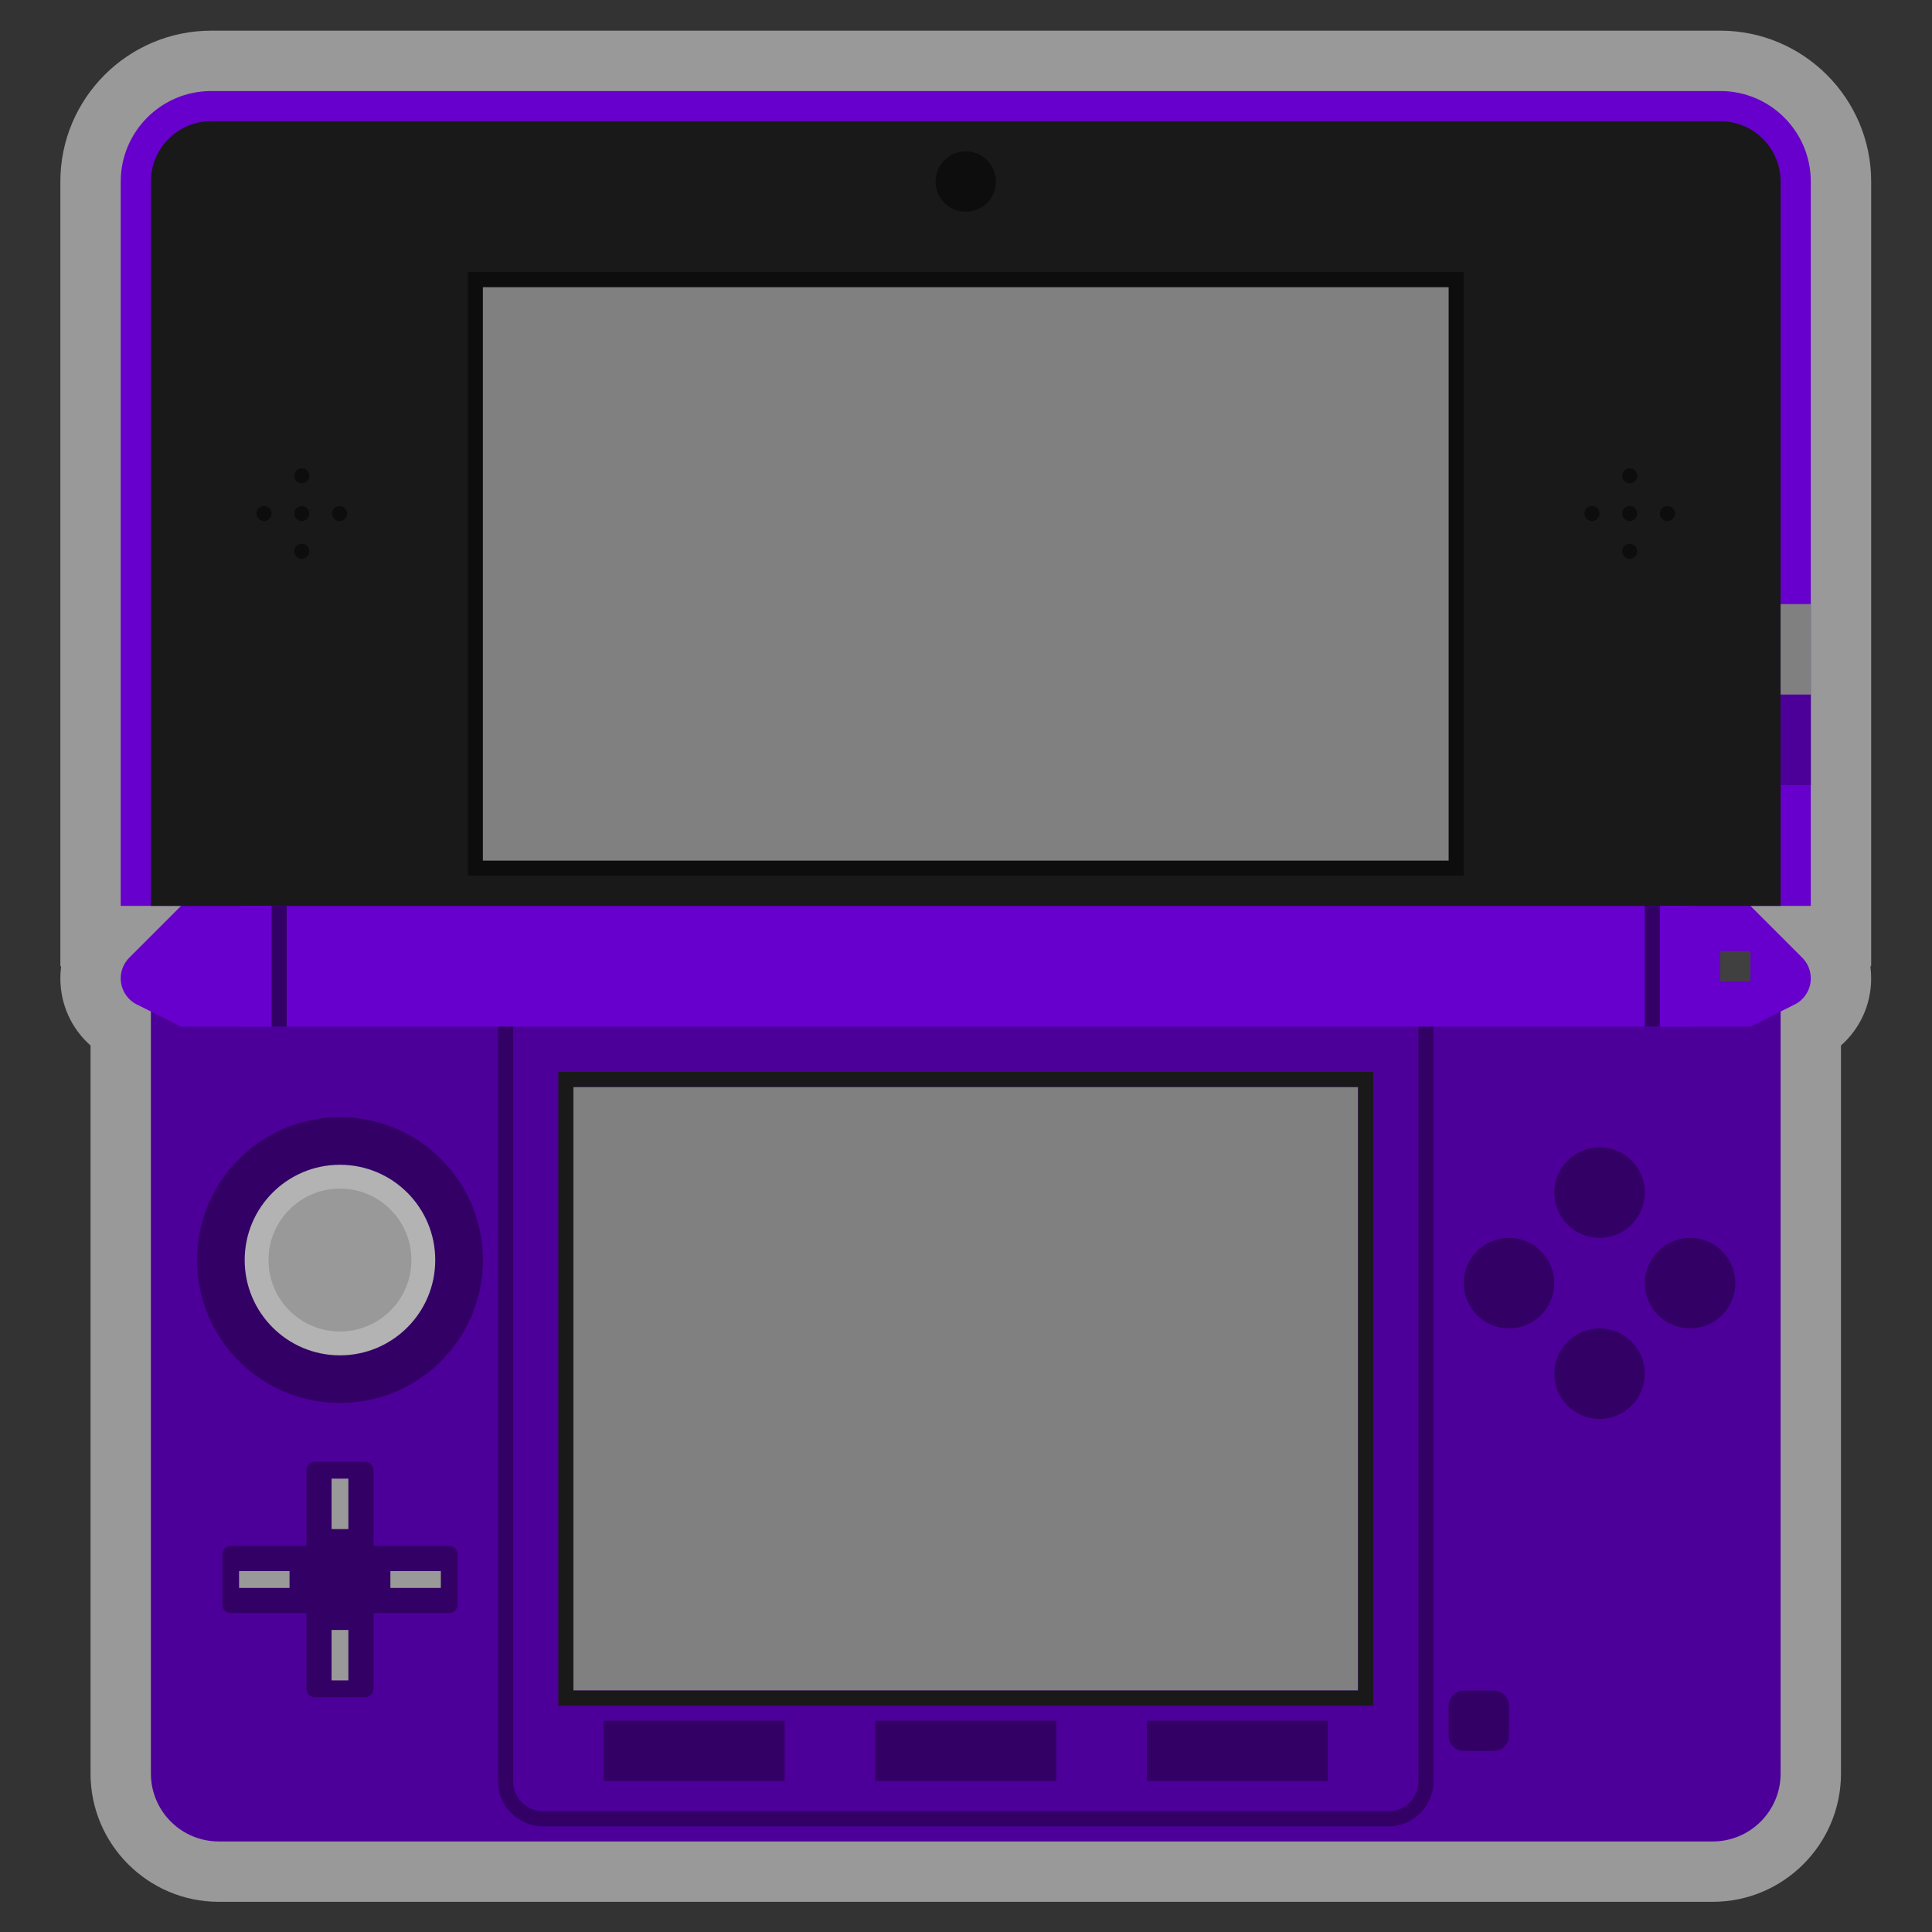 <?xml version="1.0" encoding="UTF-8" standalone="no"?>
<svg
   xmlns:dc="http://purl.org/dc/elements/1.1/"
   xmlns:cc="http://creativecommons.org/ns#"
   xmlns:rdf="http://www.w3.org/1999/02/22-rdf-syntax-ns#"
   xmlns:svg="http://www.w3.org/2000/svg"
   xmlns="http://www.w3.org/2000/svg"
   viewBox="0 0 341.333 341.333"
   height="256"
   width="256"
   xml:space="preserve"
   id="svg2"
   version="1.1"><rect x="0" y="0" width="341.333" height="341.333" fill="#333333" stroke="none"/><defs
     id="defs6"><clipPath
       id="clipPath18"
       clipPathUnits="userSpaceOnUse"><path
         id="path16"
         d="M 0,256 H 256 V 0 H 0 Z" /></clipPath><clipPath
       id="clipPath26"
       clipPathUnits="userSpaceOnUse"><path
         id="path24"
         d="M 8,252 H 248 V 4 H 8 Z" /></clipPath></defs><g
     transform="matrix(1.333,0,0,-1.333,0,341.333)"
     id="g10"><g
       id="g12"><g
         clip-path="url(#clipPath18)"
         id="g14"><g
           id="g20"><g
             id="g22" /><g
             id="g34"><g
               style="opacity:0.5"
               id="g32"
               clip-path="url(#clipPath26)"><g
                 id="g30"
                 transform="translate(228,252)"><path
                   id="path28"
                   style="fill:#ffffff;fill-opacity:1;fill-rule:nonzero;stroke:none"
                   d="m 0,0 h -200 c -11.028,0 -20,-8.972 -20,-20 v -96 -8 h 0.107 c -0.071,-0.528 -0.107,-1.063 -0.107,-1.605 0,-3.474 1.481,-6.678 4,-8.897 V -231 c 0,-9.374 7.626,-17 17,-17 H -1 c 9.374,0 17,7.626 17,17 v 96.498 c 2.519,2.219 4,5.423 4,8.897 0,0.542 -0.036,1.077 -0.106,1.605 H 20 v 8 16 12 12 56 C 20,-8.972 11.028,0 0,0" /></g></g></g></g><g
           transform="translate(228,244)"
           id="g36"><path
             id="path38"
             style="fill:#6700cc;fill-opacity:1;fill-rule:nonzero;stroke:none"
             d="m 0,0 h -200 c -6.627,0 -12,-5.373 -12,-12 v -96 H 12 v 96 C 12,-5.373 6.627,0 0,0" /></g><g
           transform="translate(228,240)"
           id="g40"><path
             id="path42"
             style="fill:#191919;fill-opacity:1;fill-rule:nonzero;stroke:none"
             d="m 0,0 h -200 c -4.411,0 -8,-3.589 -8,-8 v -96 h 4 v -4 H 4 v 4 H 8 V -8 C 8,-3.589 4.411,0 0,0" /></g><path
           id="path44"
           style="fill:#808080;fill-opacity:1;fill-rule:nonzero;stroke:none"
           d="m 236,164 h 4 v 12 h -4 z" /><g
           transform="translate(194,220)"
           id="g46"><path
             id="path48"
             style="fill:#0d0d0d;fill-opacity:1;fill-rule:nonzero;stroke:none"
             d="m 0,0 h -2 -128 -2 v -2 -76 -2 h 2 128 2 v 2 76 z" /></g><path
           id="path50"
           style="fill:#808080;fill-opacity:1;fill-rule:nonzero;stroke:none"
           d="M 192,142 H 64 v 76 h 128 z" /><g
           transform="translate(132,232)"
           id="g52"><path
             id="path54"
             style="fill:#0d0d0d;fill-opacity:1;fill-rule:nonzero;stroke:none"
             d="m 0,0 c 0,-2.209 -1.791,-4 -4,-4 -2.209,0 -4,1.791 -4,4 0,2.209 1.791,4 4,4 2.209,0 4,-1.791 4,-4" /></g><g
           transform="translate(41,183)"
           id="g56"><path
             id="path58"
             style="fill:#0d0d0d;fill-opacity:1;fill-rule:nonzero;stroke:none"
             d="m 0,0 c 0,0.552 -0.448,1 -1,1 -0.552,0 -1,-0.448 -1,-1 0,-0.552 0.448,-1 1,-1 0.552,0 1,0.448 1,1 m 0,10 c 0,0.552 -0.448,1 -1,1 -0.552,0 -1,-0.448 -1,-1 0,-0.552 0.448,-1 1,-1 0.552,0 1,0.448 1,1 M 4,6 C 3.448,6 3,5.552 3,5 3,4.448 3.448,4 4,4 4.552,4 5,4.448 5,5 5,5.552 4.552,6 4,6 M -6,6 c -0.552,0 -1,-0.448 -1,-1 0,-0.552 0.448,-1 1,-1 0.552,0 1,0.448 1,1 0,0.552 -0.448,1 -1,1 M 0,5 C 0,4.448 -0.448,4 -1,4 c -0.552,0 -1,0.448 -1,1 0,0.552 0.448,1 1,1 0.552,0 1,-0.448 1,-1" /></g><g
           transform="translate(217,183)"
           id="g60"><path
             id="path62"
             style="fill:#0d0d0d;fill-opacity:1;fill-rule:nonzero;stroke:none"
             d="m 0,0 c 0,0.552 -0.447,1 -1,1 -0.553,0 -1,-0.448 -1,-1 0,-0.552 0.447,-1 1,-1 0.553,0 1,0.448 1,1 m 0,10 c 0,0.552 -0.447,1 -1,1 -0.553,0 -1,-0.448 -1,-1 0,-0.552 0.447,-1 1,-1 0.553,0 1,0.448 1,1 M 4,6 C 3.447,6 3,5.552 3,5 3,4.448 3.447,4 4,4 4.553,4 5,4.448 5,5 5,5.552 4.553,6 4,6 M -6,6 c -0.553,0 -1,-0.448 -1,-1 0,-0.552 0.447,-1 1,-1 0.553,0 1,0.448 1,1 0,0.552 -0.447,1 -1,1 M 0,5 C 0,4.448 -0.447,4 -1,4 c -0.553,0 -1,0.448 -1,1 0,0.552 0.447,1 1,1 0.553,0 1,-0.448 1,-1" /></g><g
           transform="translate(227,12)"
           id="g64"><path
             id="path66"
             style="fill:#4d0099;fill-opacity:1;fill-rule:nonzero;stroke:none"
             d="m 0,0 h -198 c -4.971,0 -9,4.029 -9,9 V 112 H 9 V 9 C 9,4.029 4.971,0 0,0" /></g><g
           transform="translate(184,126)"
           id="g68"><path
             id="path70"
             style="fill:#330066;fill-opacity:1;fill-rule:nonzero;stroke:none"
             d="m 0,0 h -112 c -3.309,0 -6,-2.691 -6,-6 v -100 c 0,-3.309 2.691,-6 6,-6 H 0 c 3.309,0 6,2.691 6,6 V -6 C 6,-2.691 3.309,0 0,0 m 0,-2 c 2.209,0 4,-1.791 4,-4 v -100 c 0,-2.209 -1.791,-4 -4,-4 h -112 c -2.209,0 -4,1.791 -4,4 V -6 c 0,2.209 1.791,4 4,4 H 0" /></g><path
           id="path72"
           style="fill:#6700cc;fill-opacity:1;fill-rule:nonzero;stroke:none"
           d="M 224,120 H 32 v 16 h 192 z" /><g
           transform="translate(24,136)"
           id="g74"><path
             id="path76"
             style="fill:#6700cc;fill-opacity:1;fill-rule:nonzero;stroke:none"
             d="M 0,0 -6.865,-6.865 C -7.592,-7.592 -8,-8.577 -8,-9.605 c 0,-1.468 0.829,-2.81 2.142,-3.466 L 0,-16 H 12 V 0 Z" /></g><g
           transform="translate(232,136)"
           id="g78"><path
             id="path80"
             style="fill:#6700cc;fill-opacity:1;fill-rule:nonzero;stroke:none"
             d="M 0,0 6.865,-6.865 C 7.592,-7.592 8,-8.577 8,-9.605 8,-11.073 7.171,-12.415 5.858,-13.071 L 0,-16 H -12 V 0 Z" /></g><path
           id="path82"
           style="fill:#404040;fill-opacity:1;fill-rule:nonzero;stroke:none"
           d="m 228,126 h 4 v 4 h -4 z" /><g
           transform="translate(64,89.058)"
           id="g84"><path
             id="path86"
             style="fill:#330066;fill-opacity:1;fill-rule:nonzero;stroke:none"
             d="m 0,0 c 0,-10.461 -8.48,-18.941 -18.942,-18.941 -10.461,0 -18.942,8.48 -18.942,18.941 0,10.462 8.481,18.942 18.942,18.942 C -8.48,18.942 0,10.462 0,0" /></g><g
           transform="translate(57.686,89.058)"
           id="g88"><path
             id="path90"
             style="fill:#b3b3b3;fill-opacity:1;fill-rule:nonzero;stroke:none"
             d="m 0,0 c 0,-6.974 -5.654,-12.628 -12.628,-12.628 -6.975,0 -12.628,5.654 -12.628,12.628 0,6.975 5.653,12.628 12.628,12.628 C -5.654,12.628 0,6.975 0,0" /></g><g
           transform="translate(54.529,89.058)"
           id="g92"><path
             id="path94"
             style="fill:#999999;fill-opacity:1;fill-rule:nonzero;stroke:none"
             d="m 0,0 c 0,-5.23 -4.24,-9.471 -9.471,-9.471 -5.231,0 -9.471,4.241 -9.471,9.471 0,5.231 4.24,9.472 9.471,9.472 C -4.24,9.472 0,5.231 0,0" /></g><g
           transform="translate(59.543,51.174)"
           id="g96"><path
             id="path98"
             style="fill:#330066;fill-opacity:1;fill-rule:nonzero;stroke:none"
             d="m 0,0 h -10.028 v 10.028 c 0,0.616 -0.499,1.115 -1.114,1.115 h -6.686 c -0.615,0 -1.114,-0.499 -1.114,-1.115 L -18.942,0 H -28.97 c -0.615,0 -1.114,-0.499 -1.114,-1.114 V -7.8 c 0,-0.615 0.499,-1.114 1.114,-1.114 h 10.028 v -10.028 c 0,-0.616 0.499,-1.115 1.114,-1.115 h 6.686 c 0.615,0 1.114,0.499 1.114,1.115 V -8.914 H 0 c 0.615,0 1.114,0.499 1.114,1.114 v 6.686 C 1.114,-0.499 0.615,0 0,0" /></g><path
           id="path100"
           style="fill:#999999;fill-opacity:1;fill-rule:nonzero;stroke:none"
           d="m 43.944,60.088 h 2.229 v -6.686 h -2.229 z" /><path
           id="path102"
           style="fill:#999999;fill-opacity:1;fill-rule:nonzero;stroke:none"
           d="m 43.944,40.031 h 2.229 v -6.686 h -2.229 z" /><path
           id="path104"
           style="fill:#999999;fill-opacity:1;fill-rule:nonzero;stroke:none"
           d="m 58.429,45.603 h -6.686 v 2.229 h 6.686 z" /><path
           id="path106"
           style="fill:#999999;fill-opacity:1;fill-rule:nonzero;stroke:none"
           d="m 38.373,45.603 h -6.686 v 2.229 h 6.686 z" /><path
           id="path108"
           style="fill:#808080;fill-opacity:1;fill-rule:nonzero;stroke:none"
           d="M 180,32 H 76 v 80 h 104 z" /><g
           transform="translate(182,114)"
           id="g110"><path
             id="path112"
             style="fill:#191919;fill-opacity:1;fill-rule:nonzero;stroke:none"
             d="m 0,0 h -2 -104 -2 v -2 -80 -2 h 2 104 2 v 2 80 z M -2,-82 H -106 V -2 H -2 Z" /></g><path
           id="path114"
           style="fill:#330066;fill-opacity:1;fill-rule:nonzero;stroke:none"
           d="M 104,20 H 80 v 8 h 24 z" /><path
           id="path116"
           style="fill:#330066;fill-opacity:1;fill-rule:nonzero;stroke:none"
           d="m 140,20 h -24 v 8 h 24 z" /><path
           id="path118"
           style="fill:#330066;fill-opacity:1;fill-rule:nonzero;stroke:none"
           d="m 176,20 h -24 v 8 h 24 z" /><g
           transform="translate(198,24)"
           id="g120"><path
             id="path122"
             style="fill:#330066;fill-opacity:1;fill-rule:nonzero;stroke:none"
             d="m 0,0 h -4 c -1.104,0 -2,0.896 -2,2 v 4 c 0,1.104 0.896,2 2,2 H 0 C 1.104,8 2,7.104 2,6 V 2 C 2,0.896 1.104,0 0,0" /></g><g
           transform="translate(206,86)"
           id="g124"><path
             id="path126"
             style="fill:#330066;fill-opacity:1;fill-rule:nonzero;stroke:none"
             d="m 0,0 c 0,-3.313 -2.687,-6 -6,-6 -3.313,0 -6,2.687 -6,6 0,3.313 2.687,6 6,6 3.313,0 6,-2.687 6,-6" /></g><g
           transform="translate(218,98)"
           id="g128"><path
             id="path130"
             style="fill:#330066;fill-opacity:1;fill-rule:nonzero;stroke:none"
             d="m 0,0 c 0,-3.313 -2.687,-6 -6,-6 -3.313,0 -6,2.687 -6,6 0,3.313 2.687,6 6,6 3.313,0 6,-2.687 6,-6" /></g><g
           transform="translate(218,74)"
           id="g132"><path
             id="path134"
             style="fill:#330066;fill-opacity:1;fill-rule:nonzero;stroke:none"
             d="m 0,0 c 0,-3.313 -2.687,-6 -6,-6 -3.313,0 -6,2.687 -6,6 0,3.313 2.687,6 6,6 3.313,0 6,-2.687 6,-6" /></g><g
           transform="translate(230,86)"
           id="g136"><path
             id="path138"
             style="fill:#330066;fill-opacity:1;fill-rule:nonzero;stroke:none"
             d="m 0,0 c 0,-3.313 -2.687,-6 -6,-6 -3.313,0 -6,2.687 -6,6 0,3.313 2.687,6 6,6 3.313,0 6,-2.687 6,-6" /></g><path
           id="path140"
           style="fill:#4d0099;fill-opacity:1;fill-rule:nonzero;stroke:none"
           d="m 240,152 h -4 v 12 h 4 z" /><path
           id="path142"
           style="fill:#330066;fill-opacity:1;fill-rule:nonzero;stroke:none"
           d="m 36,120 h 2 v 16 h -2 z" /><path
           id="path144"
           style="fill:#330066;fill-opacity:1;fill-rule:nonzero;stroke:none"
           d="m 218,120 h 2 v 16 h -2 z" /></g></g></g></svg>